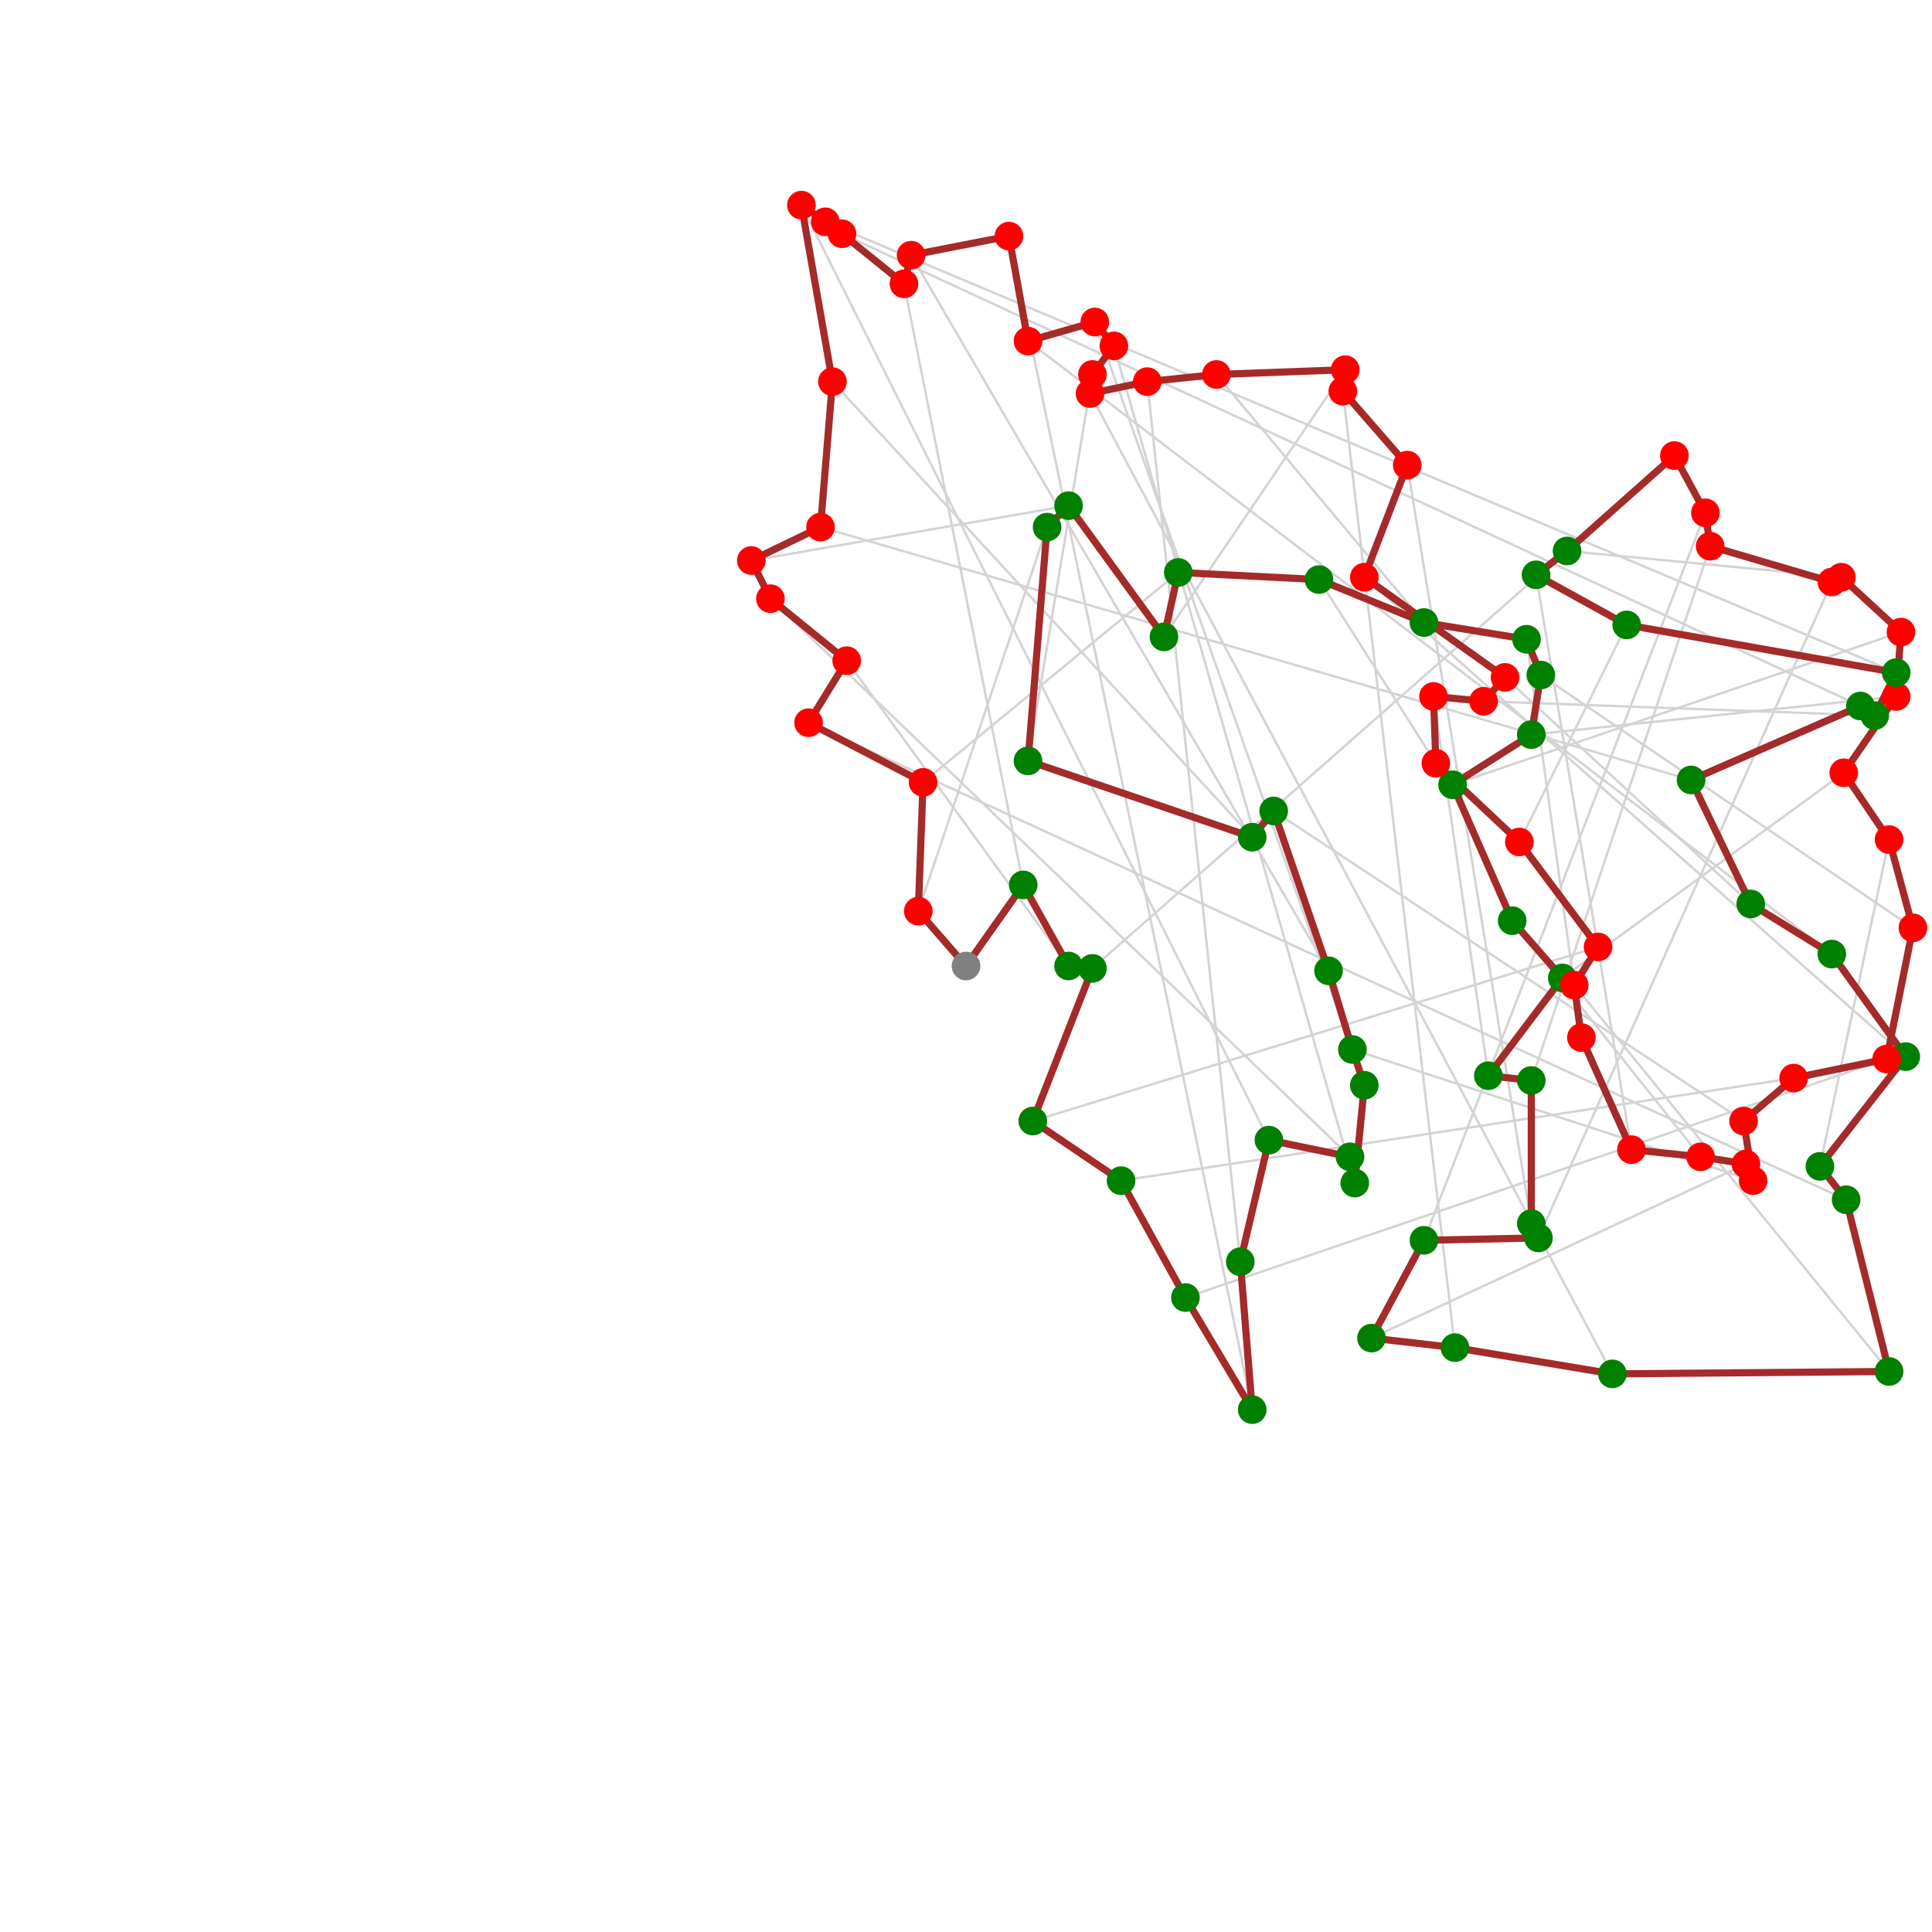 <svg height="810" id="vis" viewBox="-5 -5 810 810" width="810" xmlns="http://www.w3.org/2000/svg">
<rect fill="white" height="810" width="810" x="-5" y="-5"/>
<path d="M665,392 L428,465" stroke="lightgray" stroke-width="1"/>
<path d="M679,477 L639,236" stroke="lightgray" stroke-width="1"/>
<path d="M318,246 L561,480" stroke="lightgray" stroke-width="1"/>
<path d="M453,152 L426,314" stroke="lightgray" stroke-width="1"/>
<path d="M768,319 L650,405" stroke="lightgray" stroke-width="1"/>
<path d="M797,384 L641,278" stroke="lightgray" stroke-width="1"/>
<path d="M331,81 L527,473" stroke="lightgray" stroke-width="1"/>
<path d="M697,186 L453,401" stroke="lightgray" stroke-width="1"/>
<path d="M596,287 L619,446" stroke="lightgray" stroke-width="1"/>
<path d="M790,287 L637,303" stroke="lightgray" stroke-width="1"/>
<path d="M382,323 L489,235" stroke="lightgray" stroke-width="1"/>
<path d="M658,430 L635,263" stroke="lightgray" stroke-width="1"/>
<path d="M730,490 L562,435" stroke="lightgray" stroke-width="1"/>
<path d="M462,140 L563,491" stroke="lightgray" stroke-width="1"/>
<path d="M567,237 L794,438" stroke="lightgray" stroke-width="1"/>
<path d="M377,102 L552,402" stroke="lightgray" stroke-width="1"/>
<path d="M767,237 L652,226" stroke="lightgray" stroke-width="1"/>
<path d="M559,150 L483,262" stroke="lightgray" stroke-width="1"/>
<path d="M348,93 L775,291" stroke="lightgray" stroke-width="1"/>
<path d="M712,224 L637,448" stroke="lightgray" stroke-width="1"/>
<path d="M763,239 L640,514" stroke="lightgray" stroke-width="1"/>
<path d="M505,152 L592,256" stroke="lightgray" stroke-width="1"/>
<path d="M626,279 L729,374" stroke="lightgray" stroke-width="1"/>
<path d="M380,377 L434,216" stroke="lightgray" stroke-width="1"/>
<path d="M344,155 L520,346" stroke="lightgray" stroke-width="1"/>
<path d="M454,130 L567,450" stroke="lightgray" stroke-width="1"/>
<path d="M374,114 L424,366" stroke="lightgray" stroke-width="1"/>
<path d="M334,298 L769,498" stroke="lightgray" stroke-width="1"/>
<path d="M710,210 L592,515" stroke="lightgray" stroke-width="1"/>
<path d="M341,88 L790,277" stroke="lightgray" stroke-width="1"/>
<path d="M747,447 L465,490" stroke="lightgray" stroke-width="1"/>
<path d="M727,483 L570,556" stroke="lightgray" stroke-width="1"/>
<path d="M339,216 L704,322" stroke="lightgray" stroke-width="1"/>
<path d="M310,230 L443,207" stroke="lightgray" stroke-width="1"/>
<path d="M476,155 L515,524" stroke="lightgray" stroke-width="1"/>
<path d="M632,348 L677,257" stroke="lightgray" stroke-width="1"/>
<path d="M426,138 L763,395" stroke="lightgray" stroke-width="1"/>
<path d="M558,159 L605,560" stroke="lightgray" stroke-width="1"/>
<path d="M452,160 L671,571" stroke="lightgray" stroke-width="1"/>
<path d="M708,480 L629,381" stroke="lightgray" stroke-width="1"/>
<path d="M792,260 L604,324" stroke="lightgray" stroke-width="1"/>
<path d="M350,272 L443,400" stroke="lightgray" stroke-width="1"/>
<path d="M585,190 L637,508" stroke="lightgray" stroke-width="1"/>
<path d="M786,439 L492,539" stroke="lightgray" stroke-width="1"/>
<path d="M726,465 L529,335" stroke="lightgray" stroke-width="1"/>
<path d="M418,94 L520,586" stroke="lightgray" stroke-width="1"/>
<path d="M617,289 L781,295" stroke="lightgray" stroke-width="1"/>
<path d="M787,347 L758,484" stroke="lightgray" stroke-width="1"/>
<path d="M655,408 L787,570" stroke="lightgray" stroke-width="1"/>
<path d="M597,315 L548,238" stroke="lightgray" stroke-width="1"/>
<path d="M400,400 L380,377" stroke="brown" stroke-width="3"/>
<path d="M380,377 L382,323" stroke="brown" stroke-width="3"/>
<path d="M382,323 L334,298" stroke="brown" stroke-width="3"/>
<path d="M334,298 L350,272" stroke="brown" stroke-width="3"/>
<path d="M350,272 L318,246" stroke="brown" stroke-width="3"/>
<path d="M318,246 L310,230" stroke="brown" stroke-width="3"/>
<path d="M310,230 L339,216" stroke="brown" stroke-width="3"/>
<path d="M339,216 L344,155" stroke="brown" stroke-width="3"/>
<path d="M344,155 L331,81" stroke="brown" stroke-width="3"/>
<path d="M331,81 L341,88" stroke="brown" stroke-width="3"/>
<path d="M341,88 L348,93" stroke="brown" stroke-width="3"/>
<path d="M348,93 L374,114" stroke="brown" stroke-width="3"/>
<path d="M374,114 L377,102" stroke="brown" stroke-width="3"/>
<path d="M377,102 L418,94" stroke="brown" stroke-width="3"/>
<path d="M418,94 L426,138" stroke="brown" stroke-width="3"/>
<path d="M426,138 L454,130" stroke="brown" stroke-width="3"/>
<path d="M454,130 L462,140" stroke="brown" stroke-width="3"/>
<path d="M462,140 L453,152" stroke="brown" stroke-width="3"/>
<path d="M453,152 L452,160" stroke="brown" stroke-width="3"/>
<path d="M452,160 L476,155" stroke="brown" stroke-width="3"/>
<path d="M476,155 L505,152" stroke="brown" stroke-width="3"/>
<path d="M505,152 L559,150" stroke="brown" stroke-width="3"/>
<path d="M559,150 L558,159" stroke="brown" stroke-width="3"/>
<path d="M558,159 L585,190" stroke="brown" stroke-width="3"/>
<path d="M585,190 L567,237" stroke="brown" stroke-width="3"/>
<path d="M567,237 L626,279" stroke="brown" stroke-width="3"/>
<path d="M626,279 L617,289" stroke="brown" stroke-width="3"/>
<path d="M617,289 L596,287" stroke="brown" stroke-width="3"/>
<path d="M596,287 L597,315" stroke="brown" stroke-width="3"/>
<path d="M597,315 L632,348" stroke="brown" stroke-width="3"/>
<path d="M632,348 L665,392" stroke="brown" stroke-width="3"/>
<path d="M665,392 L655,408" stroke="brown" stroke-width="3"/>
<path d="M655,408 L658,430" stroke="brown" stroke-width="3"/>
<path d="M658,430 L679,477" stroke="brown" stroke-width="3"/>
<path d="M679,477 L708,480" stroke="brown" stroke-width="3"/>
<path d="M708,480 L727,483" stroke="brown" stroke-width="3"/>
<path d="M727,483 L730,490" stroke="brown" stroke-width="3"/>
<path d="M730,490 L726,465" stroke="brown" stroke-width="3"/>
<path d="M726,465 L747,447" stroke="brown" stroke-width="3"/>
<path d="M747,447 L786,439" stroke="brown" stroke-width="3"/>
<path d="M786,439 L797,384" stroke="brown" stroke-width="3"/>
<path d="M797,384 L787,347" stroke="brown" stroke-width="3"/>
<path d="M787,347 L768,319" stroke="brown" stroke-width="3"/>
<path d="M768,319 L790,287" stroke="brown" stroke-width="3"/>
<path d="M790,287 L792,260" stroke="brown" stroke-width="3"/>
<path d="M792,260 L767,237" stroke="brown" stroke-width="3"/>
<path d="M767,237 L763,239" stroke="brown" stroke-width="3"/>
<path d="M763,239 L712,224" stroke="brown" stroke-width="3"/>
<path d="M712,224 L710,210" stroke="brown" stroke-width="3"/>
<path d="M710,210 L697,186" stroke="brown" stroke-width="3"/>
<path d="M697,186 L652,226" stroke="brown" stroke-width="3"/>
<path d="M652,226 L639,236" stroke="brown" stroke-width="3"/>
<path d="M639,236 L677,257" stroke="brown" stroke-width="3"/>
<path d="M677,257 L790,277" stroke="brown" stroke-width="3"/>
<path d="M790,277 L781,295" stroke="brown" stroke-width="3"/>
<path d="M781,295 L775,291" stroke="brown" stroke-width="3"/>
<path d="M775,291 L704,322" stroke="brown" stroke-width="3"/>
<path d="M704,322 L729,374" stroke="brown" stroke-width="3"/>
<path d="M729,374 L763,395" stroke="brown" stroke-width="3"/>
<path d="M763,395 L794,438" stroke="brown" stroke-width="3"/>
<path d="M794,438 L758,484" stroke="brown" stroke-width="3"/>
<path d="M758,484 L769,498" stroke="brown" stroke-width="3"/>
<path d="M769,498 L787,570" stroke="brown" stroke-width="3"/>
<path d="M787,570 L671,571" stroke="brown" stroke-width="3"/>
<path d="M671,571 L605,560" stroke="brown" stroke-width="3"/>
<path d="M605,560 L570,556" stroke="brown" stroke-width="3"/>
<path d="M570,556 L592,515" stroke="brown" stroke-width="3"/>
<path d="M592,515 L640,514" stroke="brown" stroke-width="3"/>
<path d="M640,514 L637,508" stroke="brown" stroke-width="3"/>
<path d="M637,508 L637,448" stroke="brown" stroke-width="3"/>
<path d="M637,448 L619,446" stroke="brown" stroke-width="3"/>
<path d="M619,446 L650,405" stroke="brown" stroke-width="3"/>
<path d="M650,405 L629,381" stroke="brown" stroke-width="3"/>
<path d="M629,381 L604,324" stroke="brown" stroke-width="3"/>
<path d="M604,324 L637,303" stroke="brown" stroke-width="3"/>
<path d="M637,303 L641,278" stroke="brown" stroke-width="3"/>
<path d="M641,278 L635,263" stroke="brown" stroke-width="3"/>
<path d="M635,263 L592,256" stroke="brown" stroke-width="3"/>
<path d="M592,256 L548,238" stroke="brown" stroke-width="3"/>
<path d="M548,238 L489,235" stroke="brown" stroke-width="3"/>
<path d="M489,235 L483,262" stroke="brown" stroke-width="3"/>
<path d="M483,262 L443,207" stroke="brown" stroke-width="3"/>
<path d="M443,207 L434,216" stroke="brown" stroke-width="3"/>
<path d="M434,216 L426,314" stroke="brown" stroke-width="3"/>
<path d="M426,314 L520,346" stroke="brown" stroke-width="3"/>
<path d="M520,346 L529,335" stroke="brown" stroke-width="3"/>
<path d="M529,335 L552,402" stroke="brown" stroke-width="3"/>
<path d="M552,402 L562,435" stroke="brown" stroke-width="3"/>
<path d="M562,435 L567,450" stroke="brown" stroke-width="3"/>
<path d="M567,450 L563,491" stroke="brown" stroke-width="3"/>
<path d="M563,491 L561,480" stroke="brown" stroke-width="3"/>
<path d="M561,480 L527,473" stroke="brown" stroke-width="3"/>
<path d="M527,473 L515,524" stroke="brown" stroke-width="3"/>
<path d="M515,524 L520,586" stroke="brown" stroke-width="3"/>
<path d="M520,586 L492,539" stroke="brown" stroke-width="3"/>
<path d="M492,539 L465,490" stroke="brown" stroke-width="3"/>
<path d="M465,490 L428,465" stroke="brown" stroke-width="3"/>
<path d="M428,465 L453,401" stroke="brown" stroke-width="3"/>
<path d="M453,401 L443,400" stroke="brown" stroke-width="3"/>
<path d="M443,400 L424,366" stroke="brown" stroke-width="3"/>
<path d="M424,366 L400,400" stroke="brown" stroke-width="3"/>
<circle cx="665" cy="392" fill="red" r="6"/>
<circle cx="428" cy="465" fill="green" r="6"/>
<circle cx="679" cy="477" fill="red" r="6"/>
<circle cx="639" cy="236" fill="green" r="6"/>
<circle cx="318" cy="246" fill="red" r="6"/>
<circle cx="561" cy="480" fill="green" r="6"/>
<circle cx="453" cy="152" fill="red" r="6"/>
<circle cx="426" cy="314" fill="green" r="6"/>
<circle cx="768" cy="319" fill="red" r="6"/>
<circle cx="650" cy="405" fill="green" r="6"/>
<circle cx="797" cy="384" fill="red" r="6"/>
<circle cx="641" cy="278" fill="green" r="6"/>
<circle cx="331" cy="81" fill="red" r="6"/>
<circle cx="527" cy="473" fill="green" r="6"/>
<circle cx="697" cy="186" fill="red" r="6"/>
<circle cx="453" cy="401" fill="green" r="6"/>
<circle cx="596" cy="287" fill="red" r="6"/>
<circle cx="619" cy="446" fill="green" r="6"/>
<circle cx="790" cy="287" fill="red" r="6"/>
<circle cx="637" cy="303" fill="green" r="6"/>
<circle cx="382" cy="323" fill="red" r="6"/>
<circle cx="489" cy="235" fill="green" r="6"/>
<circle cx="658" cy="430" fill="red" r="6"/>
<circle cx="635" cy="263" fill="green" r="6"/>
<circle cx="730" cy="490" fill="red" r="6"/>
<circle cx="562" cy="435" fill="green" r="6"/>
<circle cx="462" cy="140" fill="red" r="6"/>
<circle cx="563" cy="491" fill="green" r="6"/>
<circle cx="567" cy="237" fill="red" r="6"/>
<circle cx="794" cy="438" fill="green" r="6"/>
<circle cx="377" cy="102" fill="red" r="6"/>
<circle cx="552" cy="402" fill="green" r="6"/>
<circle cx="767" cy="237" fill="red" r="6"/>
<circle cx="652" cy="226" fill="green" r="6"/>
<circle cx="559" cy="150" fill="red" r="6"/>
<circle cx="483" cy="262" fill="green" r="6"/>
<circle cx="348" cy="93" fill="red" r="6"/>
<circle cx="775" cy="291" fill="green" r="6"/>
<circle cx="712" cy="224" fill="red" r="6"/>
<circle cx="637" cy="448" fill="green" r="6"/>
<circle cx="763" cy="239" fill="red" r="6"/>
<circle cx="640" cy="514" fill="green" r="6"/>
<circle cx="505" cy="152" fill="red" r="6"/>
<circle cx="592" cy="256" fill="green" r="6"/>
<circle cx="626" cy="279" fill="red" r="6"/>
<circle cx="729" cy="374" fill="green" r="6"/>
<circle cx="380" cy="377" fill="red" r="6"/>
<circle cx="434" cy="216" fill="green" r="6"/>
<circle cx="344" cy="155" fill="red" r="6"/>
<circle cx="520" cy="346" fill="green" r="6"/>
<circle cx="454" cy="130" fill="red" r="6"/>
<circle cx="567" cy="450" fill="green" r="6"/>
<circle cx="374" cy="114" fill="red" r="6"/>
<circle cx="424" cy="366" fill="green" r="6"/>
<circle cx="334" cy="298" fill="red" r="6"/>
<circle cx="769" cy="498" fill="green" r="6"/>
<circle cx="710" cy="210" fill="red" r="6"/>
<circle cx="592" cy="515" fill="green" r="6"/>
<circle cx="341" cy="88" fill="red" r="6"/>
<circle cx="790" cy="277" fill="green" r="6"/>
<circle cx="747" cy="447" fill="red" r="6"/>
<circle cx="465" cy="490" fill="green" r="6"/>
<circle cx="727" cy="483" fill="red" r="6"/>
<circle cx="570" cy="556" fill="green" r="6"/>
<circle cx="339" cy="216" fill="red" r="6"/>
<circle cx="704" cy="322" fill="green" r="6"/>
<circle cx="310" cy="230" fill="red" r="6"/>
<circle cx="443" cy="207" fill="green" r="6"/>
<circle cx="476" cy="155" fill="red" r="6"/>
<circle cx="515" cy="524" fill="green" r="6"/>
<circle cx="632" cy="348" fill="red" r="6"/>
<circle cx="677" cy="257" fill="green" r="6"/>
<circle cx="426" cy="138" fill="red" r="6"/>
<circle cx="763" cy="395" fill="green" r="6"/>
<circle cx="558" cy="159" fill="red" r="6"/>
<circle cx="605" cy="560" fill="green" r="6"/>
<circle cx="452" cy="160" fill="red" r="6"/>
<circle cx="671" cy="571" fill="green" r="6"/>
<circle cx="708" cy="480" fill="red" r="6"/>
<circle cx="629" cy="381" fill="green" r="6"/>
<circle cx="792" cy="260" fill="red" r="6"/>
<circle cx="604" cy="324" fill="green" r="6"/>
<circle cx="350" cy="272" fill="red" r="6"/>
<circle cx="443" cy="400" fill="green" r="6"/>
<circle cx="585" cy="190" fill="red" r="6"/>
<circle cx="637" cy="508" fill="green" r="6"/>
<circle cx="786" cy="439" fill="red" r="6"/>
<circle cx="492" cy="539" fill="green" r="6"/>
<circle cx="726" cy="465" fill="red" r="6"/>
<circle cx="529" cy="335" fill="green" r="6"/>
<circle cx="418" cy="94" fill="red" r="6"/>
<circle cx="520" cy="586" fill="green" r="6"/>
<circle cx="617" cy="289" fill="red" r="6"/>
<circle cx="781" cy="295" fill="green" r="6"/>
<circle cx="787" cy="347" fill="red" r="6"/>
<circle cx="758" cy="484" fill="green" r="6"/>
<circle cx="655" cy="408" fill="red" r="6"/>
<circle cx="787" cy="570" fill="green" r="6"/>
<circle cx="597" cy="315" fill="red" r="6"/>
<circle cx="548" cy="238" fill="green" r="6"/>
<circle cx="400" cy="400" fill="gray" r="6"/>
</svg>